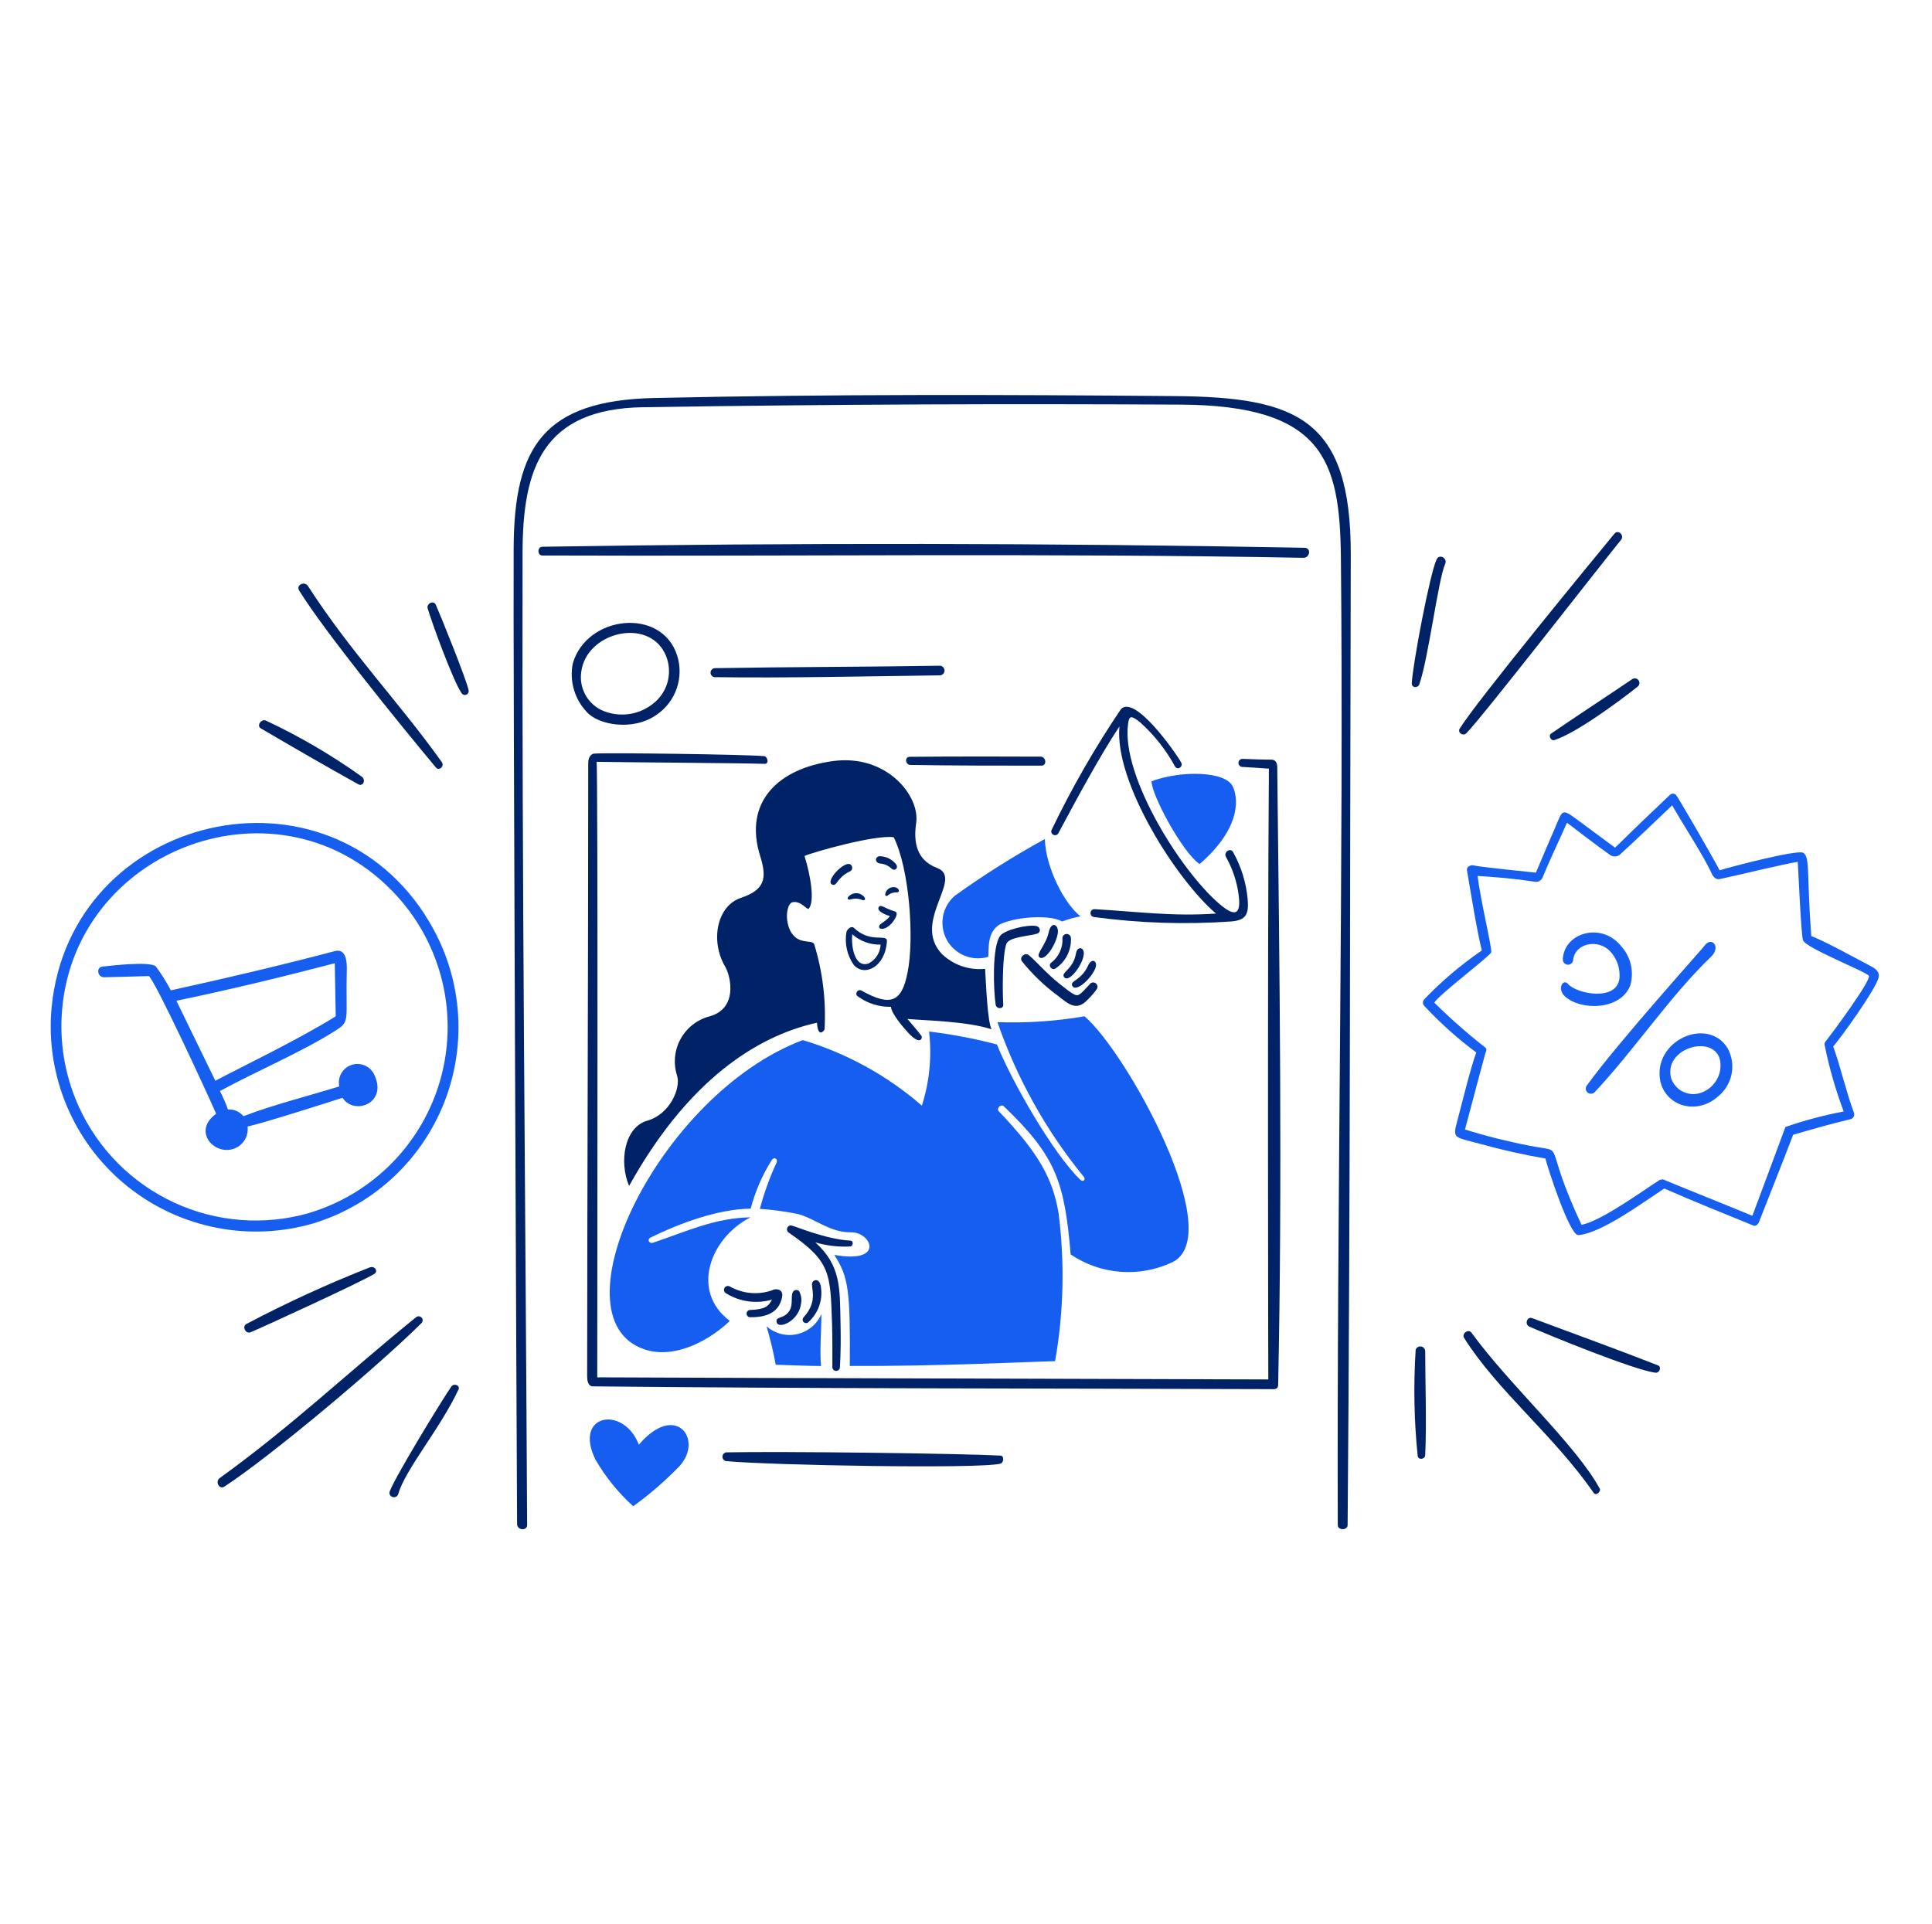 <svg width="257" height="256" viewBox="0 0 257 256" fill="none" xmlns="http://www.w3.org/2000/svg">
<path d="M113.186 119.656C113.68 119.502 114.212 119.528 114.687 119.731C114.921 119.829 115.225 119.731 114.989 119.365C114.768 119.078 114.442 118.89 114.082 118.842C113.722 118.794 113.358 118.89 113.069 119.109C112.662 119.373 112.6 119.8 113.186 119.656Z" fill="#002266"/>
<path d="M117.03 114.881C117.58 114.912 118.102 115.126 118.517 115.488C119.023 116.036 119.577 115.448 119.176 114.956C118.916 114.636 118.589 114.377 118.218 114.196C117.847 114.016 117.442 113.919 117.03 113.911C116.41 113.96 116.301 114.718 117.03 114.881Z" fill="#002266"/>
<path d="M113.334 115.297C112.876 113.874 109.652 117.179 110.678 117.678C111.367 118.002 111.257 116.81 113 115.957C113.066 115.936 113.126 115.902 113.178 115.857C113.231 115.813 113.274 115.758 113.305 115.697C113.336 115.635 113.354 115.568 113.359 115.5C113.364 115.431 113.356 115.363 113.334 115.297Z" fill="#002266"/>
<path d="M119.033 121.253C117.684 120.869 117.18 120.263 116.912 120.654C116.506 121.239 117.973 121.77 118.38 121.881C118.015 122.432 117.111 122.88 117.001 123.08C116.617 123.775 117.987 123.92 118.978 122.348C119.72 121.183 118.832 121.253 119.033 121.253Z" fill="#002266"/>
<path d="M119.175 118.07C118.912 117.992 118.63 118.013 118.383 118.13C118.135 118.246 117.938 118.449 117.831 118.701C117.634 119.151 117.874 119.341 118.124 119.104C118.444 118.837 118.852 118.7 119.268 118.72C119.333 118.735 119.4 118.725 119.457 118.691C119.514 118.657 119.555 118.603 119.573 118.54C119.616 118.344 119.373 118.129 119.175 118.07Z" fill="#002266"/>
<path d="M113.585 123.444C113.268 123.141 112.724 123.555 112.593 124.009C112.339 125.516 112.677 127.064 113.536 128.328C114.915 130.016 117.76 128.712 117.979 125.228C118.048 124.147 115.83 125.586 113.585 123.444ZM117.141 125.669C117.12 126.188 116.963 126.692 116.686 127.13C116.408 127.569 116.021 127.927 115.561 128.169C113.702 128.858 113.192 125.917 113.371 124.291C114.404 125.217 115.754 125.711 117.141 125.669Z" fill="#002266"/>
<path d="M137.805 123.193C136.666 122.98 133.686 123.705 133.069 124.473C131.94 125.897 132.159 131.769 132.442 133.654C132.539 134.281 133.503 134.281 133.456 133.654C133.346 131.973 133.328 127.095 133.869 125.573C134.214 124.616 137.127 124.534 138.002 124.196C138.491 124.019 138.438 123.309 137.805 123.193Z" fill="#002266"/>
<path d="M141.33 124.773C141.373 125.412 141.255 126.052 140.988 126.634C140.721 127.216 140.313 127.723 139.801 128.107C139.395 128.472 139.911 129.131 140.379 128.864C141.056 128.423 141.605 127.812 141.969 127.091C142.333 126.37 142.501 125.565 142.454 124.759C142.439 124.619 142.372 124.491 142.267 124.398C142.162 124.304 142.026 124.253 141.886 124.255C141.745 124.256 141.61 124.31 141.507 124.406C141.405 124.502 141.341 124.633 141.33 124.773Z" fill="#002266"/>
<path d="M139.499 124.044C139.127 125.739 137.769 126.943 138.251 127.35C139.003 127.99 140.533 125.567 140.716 124.112C140.855 123.008 139.835 122.464 139.499 124.044Z" fill="#002266"/>
<path d="M144.739 128.458C143.83 130.526 142.179 130.463 142.673 131.214C143.248 132.046 145.383 129.934 145.754 128.671C145.997 127.835 145.21 127.402 144.739 128.458Z" fill="#002266"/>
<path d="M143.962 126.254C143.817 126.089 143.267 126.021 143.129 126.847C142.745 129.03 141.068 129.354 141.55 130.002C142.309 131.029 144.927 127.104 143.962 126.254Z" fill="#002266"/>
<path fill-rule="evenodd" clip-rule="evenodd" d="M111.807 175.912C111.706 171.448 111.897 168.376 108.452 165.288C109.971 165.735 111.556 165.919 113.137 165.832C113.53 165.722 113.53 165.074 113.137 165.054C109.823 164.895 105.559 163.043 105.223 163.029C105.106 163.025 104.991 163.06 104.897 163.129C104.802 163.198 104.734 163.297 104.702 163.409C104.67 163.522 104.677 163.642 104.721 163.75C104.765 163.858 104.845 163.949 104.946 164.007C110.519 167.847 110.457 169.338 110.684 176.233C110.74 178.12 110.725 180.008 110.725 181.896C110.727 182.023 110.777 182.145 110.865 182.237C110.953 182.328 111.073 182.383 111.2 182.39C111.327 182.397 111.451 182.356 111.549 182.274C111.647 182.193 111.71 182.077 111.725 181.951C111.848 179.943 111.853 177.92 111.807 175.912ZM103.789 173.352C103.1 174.956 101.31 175.272 99.753 175.245C99.633 175.234 99.521 175.179 99.439 175.09C99.358 175 99.312 174.884 99.312 174.763C99.312 174.642 99.358 174.526 99.439 174.436C99.521 174.347 99.633 174.292 99.753 174.281C101.744 174.218 102.253 173.791 102.687 172.903C101.663 173.2 100.587 173.277 99.531 173.13C98.475 172.983 97.461 172.614 96.557 172.049C96.439 171.978 96.355 171.863 96.322 171.729C96.289 171.595 96.31 171.454 96.381 171.336C96.452 171.219 96.567 171.134 96.701 171.101C96.834 171.068 96.976 171.089 97.094 171.16C97.949 171.644 98.9 171.938 99.879 172.021C100.859 172.104 101.845 171.974 102.77 171.642C102.816 171.505 104.756 171.121 103.789 173.351V173.352ZM109.197 171.195C109.334 172.05 109.256 172.926 108.97 173.744C108.683 174.562 108.198 175.295 107.557 175.879C107.473 175.969 107.356 176.023 107.232 176.028C107.14 176.03 107.049 176.004 106.972 175.953C106.895 175.903 106.835 175.83 106.8 175.744C106.765 175.659 106.757 175.565 106.776 175.474C106.796 175.384 106.842 175.302 106.91 175.239C108.976 172.986 107.723 171.173 108.087 170.568C108.26 170.277 109.005 169.984 109.197 171.194V171.195ZM106.29 171.759C106.564 172.252 106.661 172.823 106.565 173.379C106.309 175.74 103.597 176.891 103.321 175.939C103.121 175.25 103.948 175.368 104.533 174.915C105.367 174.261 105.301 173.536 105.333 172.545C105.36 171.392 106.103 171.566 106.29 171.758V171.759Z" fill="#002266"/>
<path d="M121.113 101.767C126.914 101.864 132.713 101.864 138.521 101.864C139.299 101.864 139.175 100.665 138.403 100.665C138.403 100.665 126.782 100.616 121.01 100.686C120.301 100.693 120.424 101.767 121.113 101.767Z" fill="#002266"/>
<path d="M169.904 101.974C169.904 101.726 169.794 101.07 169.136 101.065C167.856 101.065 166.576 101.01 165.296 100.962C165.16 100.958 165.028 101.005 164.927 101.095C164.825 101.184 164.76 101.308 164.746 101.443C164.732 101.578 164.769 101.713 164.851 101.821C164.932 101.93 165.051 102.003 165.184 102.028C166.39 102.097 167.596 102.174 168.793 102.263C168.58 129.347 168.712 183.523 168.712 183.523C139.388 183.42 108.48 183.372 79.447 183.241C79.447 173.838 79.562 101.961 79.358 101.353C83.228 101.422 98.348 101.518 101.745 101.622C102.336 101.622 102.103 100.638 101.648 100.598C99.106 100.365 80.825 100.123 79.047 100.261C78.737 100.261 78.247 100.619 78.247 101.507C78.247 128.62 78.119 155.98 78.103 183.12C78.103 183.602 78.193 184.435 78.871 184.442C108.251 184.752 139.605 184.711 168.969 184.814C169.431 184.814 170.011 184.924 170.023 184.264C170.592 157.312 170.207 129.114 169.904 101.974Z" fill="#002266"/>
<path d="M76.196 88.259C75.966 89.398 76.012 90.575 76.329 91.693C76.647 92.811 77.226 93.837 78.02 94.686C79.507 96.442 84.22 97.344 87.396 95.057C88.619 94.209 89.539 92.992 90.022 91.585C90.506 90.178 90.527 88.653 90.084 87.232C88.041 80.749 78.062 81.824 76.196 88.259ZM87.154 93.379C86.189 94.245 84.99 94.808 83.708 94.996C82.425 95.185 81.115 94.992 79.941 94.44C79.031 93.98 78.287 93.246 77.817 92.341C77.346 91.436 77.172 90.406 77.319 89.397C77.959 84.149 86.087 82.116 88.443 86.917C88.965 87.988 89.122 89.2 88.889 90.368C88.657 91.536 88.047 92.596 87.154 93.384V93.379Z" fill="#002266"/>
<path d="M125.047 89.85C125.217 89.838 125.375 89.76 125.487 89.631C125.599 89.503 125.655 89.336 125.644 89.166C125.632 88.996 125.554 88.838 125.426 88.726C125.298 88.614 125.13 88.558 124.96 88.57C115.663 88.726 104.352 88.731 95.117 88.892C94.958 88.892 94.806 88.955 94.694 89.068C94.581 89.18 94.518 89.332 94.518 89.491C94.518 89.65 94.581 89.802 94.694 89.915C94.806 90.027 94.958 90.09 95.117 90.09C104.382 90.228 115.94 89.96 125.047 89.85Z" fill="#002266"/>
<path d="M173.508 72.876C139.724 72.243 105.931 72.198 72.145 72.74C71.457 72.75 71.455 73.903 72.145 73.903C105.96 74.031 139.554 73.573 173.402 74.213C174.239 74.213 174.486 72.894 173.508 72.876Z" fill="#002266"/>
<path d="M133.106 193.655C127.671 193.366 104.05 193.07 96.606 193.223C96.469 193.243 96.344 193.31 96.252 193.414C96.16 193.517 96.108 193.649 96.104 193.787C96.099 193.925 96.142 194.06 96.226 194.169C96.31 194.278 96.429 194.355 96.564 194.386C102.363 194.944 130.275 195.447 133.072 194.73C133.547 194.608 133.595 193.682 133.106 193.655Z" fill="#002266"/>
<path fill-rule="evenodd" clip-rule="evenodd" d="M85.563 54.176C112.104 53.769 133.54 53.714 157.016 53.83C175.979 53.928 178.203 61.215 178.368 73.944C178.768 114.056 177.818 161.157 177.955 202.893C177.955 203.624 179.258 203.63 179.264 202.893C179.629 160.082 179.56 116.666 179.684 73.787C179.705 55.684 172.562 52.832 156.209 52.695C133.699 52.508 111.243 52.419 87.038 52.951C72.262 53.267 68.439 59.543 68.329 72.678C68.24 86.6 68.729 191.846 68.784 202.757C68.784 203.617 70.161 203.715 70.12 202.847C69.906 160.008 69.416 116.508 69.513 73.56C69.526 62.414 72.104 54.382 85.563 54.176Z" fill="#002266"/>
<path fill-rule="evenodd" clip-rule="evenodd" d="M139.871 110.445C139.828 110.563 139.831 110.693 139.88 110.809C139.929 110.924 140.019 111.017 140.133 111.069C140.247 111.122 140.377 111.131 140.496 111.093C140.616 111.055 140.717 110.974 140.78 110.866C142.99 106.733 146.284 100.582 148.908 96.649C148.219 104.073 156.485 117.045 161.754 121.542C155.948 121.943 151.332 121.286 145.608 120.957C145.471 120.951 145.336 120.999 145.234 121.09C145.132 121.182 145.07 121.311 145.061 121.448C145.052 121.585 145.097 121.72 145.186 121.824C145.276 121.928 145.402 121.993 145.539 122.005C151.597 122.824 157.723 123.02 163.821 122.589C165.73 122.418 166.135 121.66 165.97 119.645C165.773 117.438 165.111 115.297 164.027 113.363C163.67 112.723 162.732 113.363 163.084 114.011C163.925 115.504 164.485 117.138 164.736 118.833C164.999 120.637 164.958 122.417 162.67 120.637C157.463 116.553 149.087 103.349 150.059 96.301C150.203 95.247 150.416 95.117 151.621 96.06C153.517 97.754 155.107 99.763 156.32 101.997C156.665 102.528 157.421 101.997 157.125 101.446C156.32 100.014 150.926 92.359 149.1 94.359C145.637 99.49 142.553 104.866 139.871 110.445ZM145.056 130.835C144.427 131.505 143.798 132.274 143.392 132.39C143.025 132.497 142.473 132.115 140.877 130.835C139.143 129.458 137.662 127.702 136.834 127.061C136.36 126.677 135.588 127.317 135.911 127.852C137.286 129.578 138.881 131.116 140.657 132.426C142.124 133.571 143.199 134.61 144.701 132.977C145.141 132.557 145.54 132.096 145.892 131.599C145.97 131.486 146.003 131.348 145.987 131.211C145.971 131.075 145.907 130.948 145.805 130.856C145.704 130.763 145.572 130.71 145.434 130.706C145.297 130.702 145.163 130.748 145.056 130.835Z" fill="#002266"/>
<path fill-rule="evenodd" clip-rule="evenodd" d="M29.273 145.142C34.176 142.483 40.114 139.976 44.571 137.152C46.665 135.829 45.951 135.973 46.135 128.851C46.135 127.963 46.046 126.144 44.537 126.537C37.311 128.444 30.03 130.153 22.728 131.758C22.136 130.636 21.459 129.561 20.703 128.542C19.739 127.888 14.999 128.452 13.663 128.59C12.72 128.679 12.974 130.037 13.849 130.015C15.833 129.974 17.817 129.912 19.793 129.857C20.572 130.339 27.37 145.011 28.753 148.173C25.31 150.666 28.953 154.235 31.668 152.561C32.113 152.281 32.47 151.878 32.694 151.402C32.919 150.926 33.002 150.395 32.935 149.873C35.077 149.412 43.495 146.719 45.561 146.051C47.131 148.483 51.76 146.739 49.694 142.798C49.403 142.285 48.938 141.894 48.383 141.694C47.828 141.495 47.22 141.501 46.669 141.712C46.118 141.922 45.661 142.322 45.379 142.84C45.098 143.357 45.01 143.959 45.133 144.535C41.083 145.795 36.276 147 32.383 148.503C32.135 148.201 31.819 147.963 31.461 147.807C31.103 147.651 30.713 147.583 30.323 147.607C29.636 145.726 29.273 145.289 29.273 145.142ZM56.525 121.728C58.847 125.271 60.312 129.306 60.804 133.513C61.295 137.72 60.8 141.984 59.358 145.966C57.916 149.949 55.565 153.541 52.493 156.457C49.422 159.374 45.712 161.535 41.66 162.769C37.487 163.979 33.085 164.176 28.821 163.344C24.556 162.512 20.551 160.674 17.14 157.983C13.728 155.292 11.007 151.825 9.205 147.872C7.402 143.918 6.569 139.591 6.775 135.25C8.228 108.937 42.402 99.968 56.525 121.695V121.728ZM41.113 161.385C35.167 163.085 28.808 162.596 23.192 160.007C17.576 157.418 13.074 152.901 10.505 147.276C8.802 143.548 8.009 139.469 8.194 135.374C9.241 112.896 37.453 102.2 52.885 119.296C55.807 122.532 57.863 126.454 58.862 130.698C59.86 134.942 59.769 139.37 58.596 143.569C57.423 147.768 55.207 151.602 52.154 154.715C49.101 157.827 45.31 160.116 41.134 161.37L41.113 161.385ZM44.661 135.209C39.701 138.309 31.972 142.015 28.645 143.785L23.465 133.143C30.533 131.675 37.552 129.982 44.53 128.151C44.571 130.505 44.661 135.209 44.661 135.209Z" fill="#155EEF"/>
<path d="M60.055 184.448C58.97 185.954 51.88 197.57 51.797 198.617C51.801 198.722 51.833 198.824 51.889 198.913C51.945 199.002 52.024 199.074 52.117 199.124C52.209 199.173 52.313 199.197 52.419 199.194C52.524 199.191 52.626 199.16 52.716 199.106C52.836 199.033 52.927 198.922 52.974 198.789C53.828 195.607 58.574 190.041 60.993 184.86C61.247 184.309 60.386 183.991 60.055 184.448Z" fill="#002266"/>
<path d="M33.343 177.241C34.804 176.643 48.255 170.463 49.805 169.471C50.302 169.163 49.927 168.396 49.215 168.607C43.598 170.813 38.108 173.33 32.771 176.146C32.151 176.491 32.695 177.524 33.343 177.241Z" fill="#002266"/>
<path d="M34.713 96.917C39.02 99.432 43.331 101.946 47.698 104.357C48.241 104.649 48.722 103.865 48.144 103.342C44.12 100.464 39.841 97.96 35.36 95.863C34.742 95.623 34.08 96.552 34.713 96.917Z" fill="#002266"/>
<path d="M57.975 102.097C58.423 102.628 59.16 101.932 58.761 101.375C53.023 93.347 46.686 86.826 40.962 77.961C40.486 77.265 39.349 77.843 39.797 78.567C43.2 84.07 53.333 96.538 57.975 102.097Z" fill="#002266"/>
<path d="M206.783 98.46C209.696 97.509 215.381 93.315 217.901 91.304C217.984 91.221 218.041 91.117 218.067 91.003C218.093 90.889 218.086 90.771 218.047 90.661C218.009 90.551 217.94 90.454 217.848 90.381C217.757 90.308 217.647 90.263 217.531 90.25C217.375 90.234 217.219 90.278 217.095 90.373C213.511 92.799 209.883 95.158 206.321 97.605C205.928 97.882 206.321 98.612 206.783 98.46Z" fill="#002266"/>
<path d="M55.364 175.232C46.45 182.436 38.943 189.63 29.231 196.642C28.576 197.09 29.161 198.24 29.851 197.778C36.181 193.639 50.587 181.5 56.102 175.991C56.185 175.89 56.227 175.762 56.222 175.631C56.216 175.501 56.163 175.376 56.072 175.283C55.981 175.189 55.858 175.132 55.728 175.122C55.597 175.113 55.468 175.152 55.364 175.232Z" fill="#002266"/>
<path d="M212.813 198.073C209.626 192.195 200.804 184.277 195.752 177.318C195.346 176.733 194.395 177.421 194.76 178.006C199.258 185.122 206.67 190.923 211.981 198.595C212.356 199.126 212.977 198.368 212.813 198.073Z" fill="#002266"/>
<path d="M220.566 181.657C215.025 179.481 209.415 177.468 203.834 175.374C203.111 175.099 202.767 176.201 203.45 176.505C206 177.613 217.402 182.297 220.237 182.628C220.76 182.683 221.055 181.85 220.566 181.657Z" fill="#002266"/>
<path d="M195.045 97.564C197.221 95.362 212.484 75.706 215.634 71.824C216.127 71.217 215.25 70.398 214.76 70.997C212 74.336 196.361 93.37 194.171 96.939C193.847 97.468 194.624 97.984 195.045 97.564Z" fill="#002266"/>
<path d="M188.315 179.576C188.013 184.281 188.102 189.002 188.584 193.691C188.65 194.264 189.549 194.188 189.584 193.601C189.787 189.624 189.584 183.456 189.584 179.841C189.595 179.722 189.573 179.602 189.521 179.495C189.468 179.387 189.387 179.296 189.287 179.231C189.186 179.166 189.07 179.13 188.95 179.127C188.831 179.124 188.712 179.154 188.609 179.213C188.469 179.294 188.365 179.423 188.315 179.576Z" fill="#002266"/>
<path d="M57.968 80.447C57.686 79.821 56.708 80.304 56.887 80.93C57.399 82.7 60.255 90.573 61.406 92.226C61.472 92.328 61.573 92.404 61.69 92.439C61.807 92.473 61.933 92.465 62.044 92.415C62.156 92.366 62.246 92.278 62.298 92.167C62.351 92.057 62.362 91.931 62.33 91.813C62.08 90.477 58.499 81.618 57.968 80.447Z" fill="#002266"/>
<path d="M191.112 74.405C190.2 76.257 187.869 88.713 187.8 90.931C187.8 91.544 188.619 91.558 188.798 91.048C189.996 87.72 191.312 77.079 192.242 75.02C192.579 74.276 191.489 73.644 191.112 74.405Z" fill="#002266"/>
<path fill-rule="evenodd" clip-rule="evenodd" d="M215.732 125.985C213.149 122.583 208.052 124.044 207.893 127.611C207.883 127.748 207.914 127.885 207.982 128.004C208.051 128.123 208.154 128.218 208.278 128.278C208.381 128.329 208.494 128.353 208.608 128.349C208.722 128.345 208.834 128.312 208.932 128.254C209.031 128.197 209.113 128.115 209.172 128.017C209.231 127.919 209.265 127.808 209.27 127.694C209.511 125.49 212.617 124.801 214.271 126.654C214.693 127.131 215.013 127.689 215.211 128.295C215.409 128.901 215.482 129.54 215.423 130.175C215.052 133.266 209.762 132.241 208.591 130.917C207.902 130.119 207.075 131.607 208.207 132.591C210.272 134.445 215.542 134.465 216.864 131.104C217.116 130.225 217.146 129.297 216.951 128.403C216.757 127.51 216.343 126.679 215.748 125.984L215.732 125.985ZM220.852 156.928C218.468 158.464 212.862 162.528 210.375 162.944C204.93 151.296 208.639 153.463 203.453 152.425C200.556 151.866 197.693 151.146 194.877 150.27C195.773 146.935 196.639 143.588 197.548 140.254C197.625 139.958 197.879 139.628 197.583 139.372C195.21 137.511 192.945 135.518 190.799 133.4C191.335 132.376 198.375 127.09 198.375 126.664C198.375 125.603 196.998 120.044 196.55 116.538C199.167 116.696 201.687 116.922 204.079 117.295C204.299 117.352 204.532 117.328 204.737 117.229C204.941 117.129 205.103 116.96 205.195 116.751C206.201 114.285 207.371 111.887 208.446 109.455C210.326 110.889 212.207 112.35 214.129 113.713C214.321 113.862 214.557 113.943 214.8 113.943C215.044 113.943 215.28 113.862 215.472 113.713C217.828 111.557 220.122 109.339 222.435 107.141C223.814 109.587 226.645 113.886 227.683 116.2C227.966 116.827 228.372 117.033 228.751 116.958C230.816 116.53 237.52 114.89 239.145 114.664C239.255 116.558 239.572 124.053 239.834 125.071C240.096 126.09 248.218 129.253 248.597 129.818C248.976 130.382 243.506 137.754 242.837 138.565C242.61 138.842 242.735 139.062 242.775 139.323C243.378 142.233 244.208 145.091 245.256 147.872C242.623 148.369 240.03 149.059 237.499 149.938C237.499 149.938 233.539 160.636 233.105 161.751C229.288 160.175 225.452 158.659 221.636 157.082C221.388 156.978 221.167 156.799 220.877 156.992L220.852 156.928ZM205.602 154.139C202.652 153.629 199.73 152.972 196.847 152.168C193.443 151.251 193.196 151.528 193.842 149.171C194.531 146.582 195.579 142.2 196.378 140.024C193.902 138.18 191.597 136.116 189.49 133.859C189.367 133.747 189.293 133.592 189.283 133.426C189.272 133.26 189.327 133.096 189.435 132.97C191.764 130.539 194.338 128.356 197.115 126.454C196.427 123.657 195.636 118.684 195.139 115.763C195.071 115.343 195.552 115.075 195.931 115.123C197.17 115.399 204.259 116.074 204.308 116.101C205.175 114.035 206.037 112.037 206.911 110.006C207.785 107.975 207.724 107.519 209.447 108.786L214.839 112.775C217.238 110.419 219.661 108.089 222.107 105.783C222.159 105.726 222.221 105.679 222.291 105.646C222.36 105.613 222.436 105.594 222.512 105.59C222.589 105.587 222.666 105.598 222.739 105.625C222.811 105.651 222.878 105.691 222.934 105.743C223.167 105.956 227.401 113.262 228.754 115.785C229.897 115.413 239.087 112.988 239.865 113.457C240.809 114.035 240.313 116.145 240.939 124.533C242.847 125.263 246.754 127.439 248.895 128.556C249.516 128.879 250.121 129.348 249.874 130.14C249.321 131.903 244.962 137.948 243.858 139.228C244.882 142.093 245.539 145.103 246.613 148.051C246.646 148.141 246.659 148.238 246.649 148.333C246.64 148.429 246.61 148.521 246.56 148.603C246.512 148.686 246.445 148.756 246.366 148.81C246.286 148.864 246.196 148.899 246.101 148.913C243.557 149.533 241.031 150.223 238.525 150.98C237.036 154.871 235.486 158.75 233.964 162.634C233.862 162.89 233.552 163.178 233.234 163.048C229.28 161.422 225.298 159.848 221.393 158.122C218.563 159.948 213.127 164.032 209.965 164.321C208.813 164.433 205.895 155.436 205.577 154.154L205.602 154.139ZM229.807 139.446C227.125 135.148 219.812 138.46 220.859 143.84C221.6 147.168 225.687 148.412 228.547 145.869C229.475 145.115 230.11 144.059 230.34 142.886C230.571 141.713 230.384 140.495 229.81 139.446H229.807ZM228.843 142.2C229.415 137.187 221.094 138.99 222.306 143.48C222.443 143.868 222.655 144.224 222.93 144.529C223.206 144.834 223.538 145.082 223.91 145.258C224.281 145.434 224.683 145.535 225.093 145.555C225.504 145.575 225.914 145.514 226.301 145.375C226.977 145.133 227.574 144.709 228.023 144.148C228.473 143.588 228.758 142.913 228.847 142.2H228.843ZM226.859 125.669C227.782 124.635 228.925 126.028 227.61 127.287C222.188 132.467 217.407 139.687 212.131 145.301C212.014 145.423 211.857 145.499 211.688 145.513C211.519 145.526 211.351 145.477 211.216 145.375C211.082 145.272 210.989 145.124 210.957 144.957C210.925 144.791 210.956 144.619 211.043 144.474C215.319 138.546 226.863 125.797 226.863 125.669H226.859Z" fill="#155EEF"/>
<path fill-rule="evenodd" clip-rule="evenodd" d="M84.985 192.202C82.96 186.947 76.215 188.071 79.212 194.194C80.555 196.508 82.249 198.599 84.233 200.393C86.457 198.786 88.532 196.983 90.434 195.006C93.595 191.452 89.847 186.486 84.985 192.202Z" fill="#155EEF"/>
<path fill-rule="evenodd" clip-rule="evenodd" d="M138.989 111.624C139.079 115.405 141.627 120.303 143.725 121.907C142.894 122.067 142.079 122.298 141.287 122.597C139.716 121.667 135.369 121.957 133.261 122.865C131.153 123.772 131.581 126.584 131.457 127.301C130.417 127.612 129.302 127.556 128.298 127.143C127.294 126.73 126.463 125.985 125.943 125.033C125.423 124.08 125.246 122.978 125.442 121.91C125.637 120.842 126.194 119.874 127.017 119.168C130.852 116.414 134.85 113.895 138.989 111.624Z" fill="#155EEF"/>
<path fill-rule="evenodd" clip-rule="evenodd" d="M153.178 103.936C153.178 105.734 157.221 113.325 159.57 114.958C164.661 110.562 164.936 106.638 163.98 104.625C163.024 102.611 157.25 102.449 153.178 103.936Z" fill="#155EEF"/>
<path fill-rule="evenodd" clip-rule="evenodd" d="M108.68 136.064C102.137 137.503 92.306 142.263 83.683 157.776C82.306 154.517 83.091 149.951 86.101 149.096C89.112 148.241 90.558 144.812 90.082 143.158C89.815 142.352 89.717 141.5 89.793 140.655C89.869 139.81 90.118 138.989 90.524 138.244C90.93 137.499 91.485 136.845 92.154 136.323C92.824 135.801 93.593 135.422 94.415 135.209C98.134 134.17 97.246 129.982 96.482 128.638C94.415 125.118 95.4 120.51 98.548 119.456C101.695 118.403 102.068 116.896 101.137 113.946C98.833 106.664 103.569 102.235 110.782 101.257C117.995 100.279 122.395 105.934 121.872 109.475C121.348 113.015 122.595 114.696 124.688 115.491C128.25 116.868 121.21 122.647 125.309 126.938C126.066 127.658 126.971 128.206 127.96 128.544C128.949 128.882 129.999 129.001 131.039 128.895C131.167 130.851 131.343 135.893 131.907 136.94C128.601 135.852 122.947 135.77 120.707 135.562C121.334 136.32 122.002 137.043 122.587 137.836C122.726 138.015 122.512 139.213 120.838 137.429C120.204 136.74 118.55 134.838 118.523 133.95C116.948 133.982 115.404 133.499 114.129 132.572C113.617 132.277 114.087 131.505 114.604 131.794C118.613 134.047 119.963 133.173 120.721 129.417C121.644 124.892 120.977 115.587 118.888 111.392C116.554 110.999 107.937 113.417 107.02 113.886C107.847 116.524 108.397 119.981 107.578 120.897C107.378 121.125 106.572 119.81 105.443 120.03C104.314 120.25 104.209 124.556 106.723 125.15C107.591 125.357 108.131 125.226 108.308 125.618C109.433 129.28 109.899 133.112 109.685 136.936C109.631 137.171 108.79 138.13 108.68 136.064Z" fill="#002266"/>
<path d="M109.261 174.829C108.971 175.498 108.527 176.089 107.965 176.553C107.402 177.017 106.738 177.341 106.026 177.5C105.315 177.658 104.576 177.645 103.87 177.462C103.164 177.28 102.511 176.933 101.965 176.45C102.464 178.133 102.873 179.843 103.191 181.57C105.163 181.625 107.793 181.736 109.219 181.736C109.023 179.72 109.261 177.212 109.261 174.829Z" fill="#155EEF"/>
<path d="M144.265 135.209C140.442 135.867 136.562 136.128 132.685 135.988C135.27 143.47 139.157 150.436 144.168 156.563C144.478 156.934 144.08 157.307 143.721 156.969C140.104 153.526 134.546 143.785 132.611 138.957C129.646 138.176 126.631 137.603 123.587 137.24C123.972 140.556 123.646 143.916 122.63 147.096C118.028 143.097 112.627 140.125 106.786 138.377C87.714 145.545 73.398 175.241 85.666 179.5C89.854 180.954 94.626 178.122 97.079 175.732C91.775 171.757 94.519 164.641 99.834 161.955C95.069 162.03 91.225 163.875 86.87 165.331C86.34 165.509 86.032 164.893 86.546 164.641C90.436 162.746 95.454 160.859 99.858 160.801C100.459 158.503 101.412 156.311 102.683 154.304C103.021 153.85 103.503 154.216 103.302 154.669C102.385 156.654 101.641 158.715 101.078 160.828C102.783 160.946 104.479 161.175 106.155 161.517C108.42 162.124 110.459 163.997 113.195 163.949C115.93 163.9 117.768 168.173 110.976 166.952C112.896 169.896 113.105 171.726 113.044 181.727C124.753 181.789 136.904 181.17 140.355 181.087C141.493 174.596 141.649 167.972 140.817 161.435C140.049 156.758 138.103 153.34 132.867 147.85C132.502 147.466 133.123 146.838 133.507 147.162C140.438 153.802 141.6 157.146 142.422 166.89C144.366 168.206 146.615 168.999 148.954 169.194C151.293 169.389 153.643 168.98 155.778 168.005C163.533 164.704 149.92 140.038 144.265 135.209Z" fill="#155EEF"/>
</svg>
